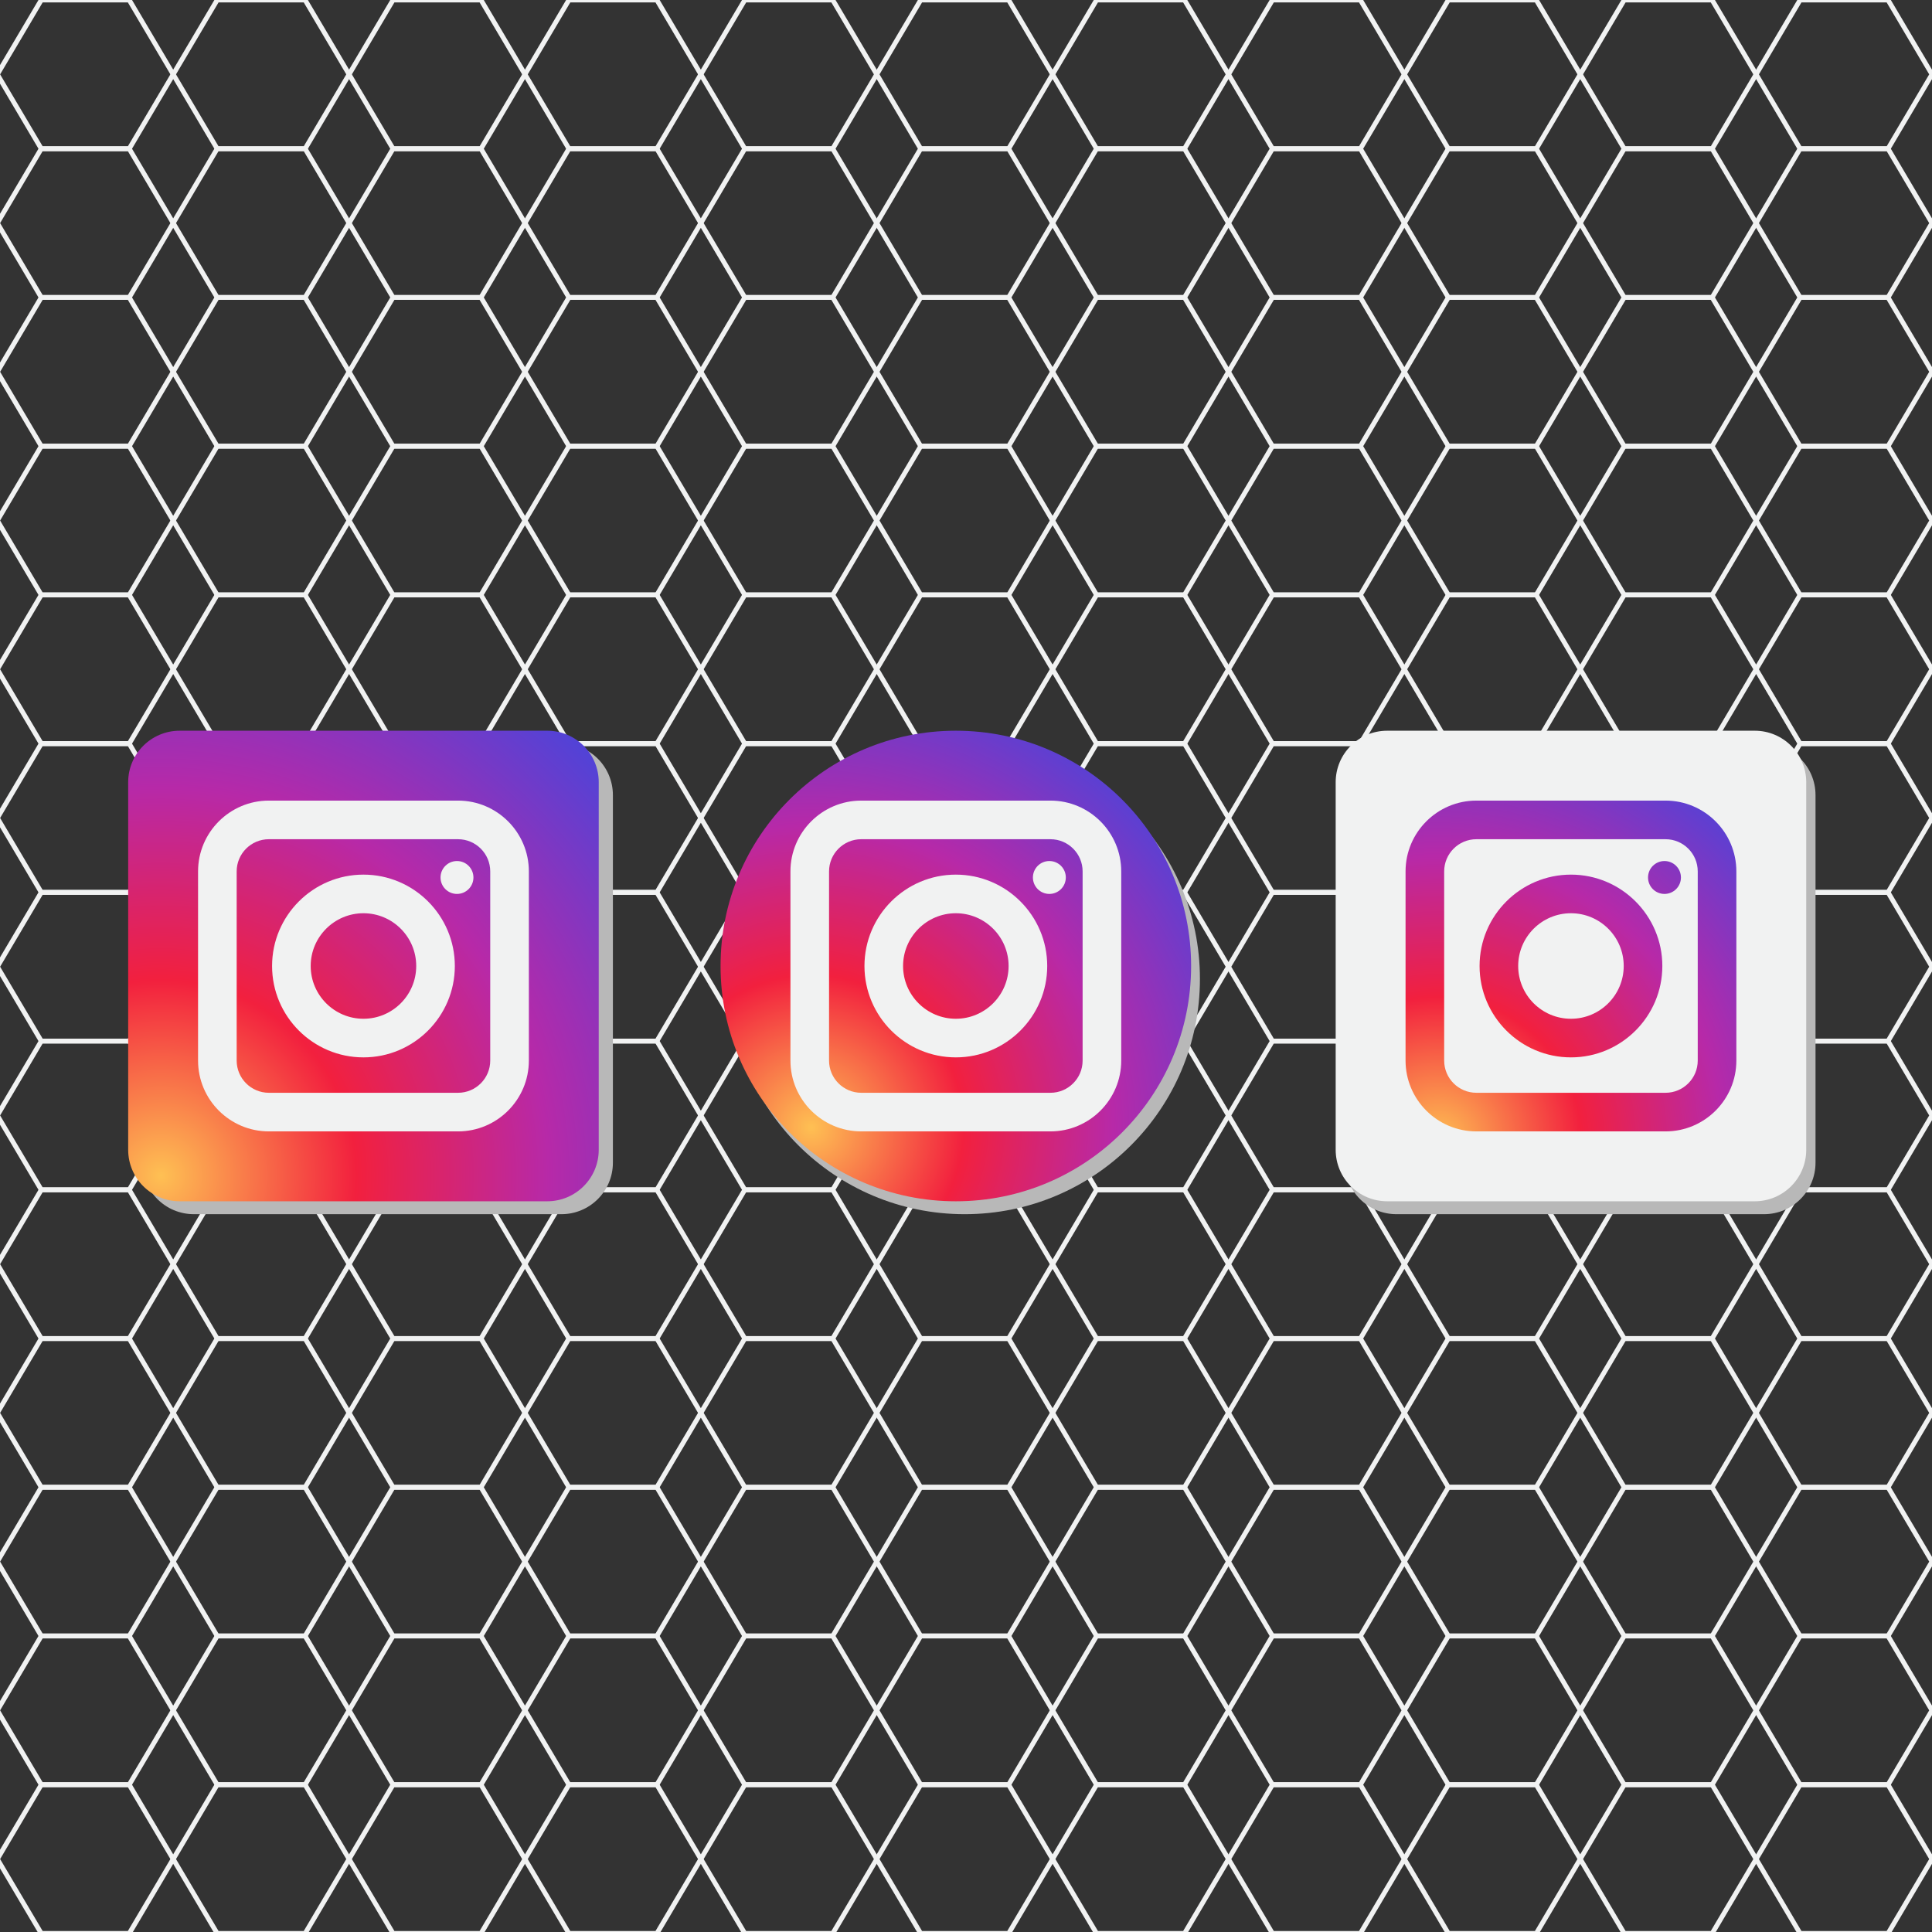 <?xml version="1.0" encoding="utf-8"?>
<!-- Generator: Adobe Illustrator 27.5.0, SVG Export Plug-In . SVG Version: 6.00 Build 0)  -->
<svg version="1.1" xmlns="http://www.w3.org/2000/svg" xmlns:xlink="http://www.w3.org/1999/xlink" x="0px" y="0px"
	 viewBox="0 0 800 800" style="enable-background:new 0 0 800 800;" xml:space="preserve">
<rect x="0" y="0" width="800" height="800" fill="#333333" stroke="none"/>
<g id="background">
</g>
<g id="objects">
	<g>
		<g>
			<polygon style="fill:none;stroke:#F1F2F2;stroke-width:2;stroke-miterlimit:10;" points="17.096,61.584 -1.111,30.792 17.096,0 
				53.51,0 71.717,30.792 53.51,61.584 			"/>
			<polygon style="fill:none;stroke:#F1F2F2;stroke-width:2;stroke-miterlimit:10;" points="17.096,123.169 -1.111,92.377 
				17.096,61.584 53.51,61.584 71.717,92.377 53.51,123.169 			"/>
			<polygon style="fill:none;stroke:#F1F2F2;stroke-width:2;stroke-miterlimit:10;" points="17.096,184.752 -1.111,153.96 
				17.096,123.169 53.51,123.169 71.717,153.96 53.51,184.752 			"/>
			<polygon style="fill:none;stroke:#F1F2F2;stroke-width:2;stroke-miterlimit:10;" points="17.096,246.337 -1.111,215.544 
				17.096,184.752 53.51,184.752 71.717,215.544 53.51,246.337 			"/>
			<polygon style="fill:none;stroke:#F1F2F2;stroke-width:2;stroke-miterlimit:10;" points="17.096,307.921 -1.111,277.129 
				17.096,246.337 53.51,246.337 71.717,277.129 53.51,307.921 			"/>
			<polygon style="fill:none;stroke:#F1F2F2;stroke-width:2;stroke-miterlimit:10;" points="17.096,369.505 -1.111,338.713 
				17.096,307.921 53.51,307.921 71.717,338.713 53.51,369.505 			"/>
			<polygon style="fill:none;stroke:#F1F2F2;stroke-width:2;stroke-miterlimit:10;" points="17.096,431.089 -1.111,400.297 
				17.096,369.505 53.51,369.505 71.717,400.297 53.51,431.089 			"/>
			<polygon style="fill:none;stroke:#F1F2F2;stroke-width:2;stroke-miterlimit:10;" points="17.096,492.674 -1.111,461.881 
				17.096,431.089 53.51,431.089 71.717,461.881 53.51,492.674 			"/>
			<polygon style="fill:none;stroke:#F1F2F2;stroke-width:2;stroke-miterlimit:10;" points="17.096,554.258 -1.111,523.465 
				17.096,492.674 53.51,492.674 71.717,523.465 53.51,554.258 			"/>
			<polygon style="fill:none;stroke:#F1F2F2;stroke-width:2;stroke-miterlimit:10;" points="17.096,615.842 -1.111,585.049 
				17.096,554.258 53.51,554.258 71.717,585.049 53.51,615.842 			"/>
			<polygon style="fill:none;stroke:#F1F2F2;stroke-width:2;stroke-miterlimit:10;" points="17.096,677.426 -1.111,646.633 
				17.096,615.842 53.51,615.842 71.717,646.633 53.51,677.426 			"/>
			<polygon style="fill:none;stroke:#F1F2F2;stroke-width:2;stroke-miterlimit:10;" points="17.096,739.01 -1.111,708.218 
				17.096,677.426 53.51,677.426 71.717,708.218 53.51,739.01 			"/>
			<polygon style="fill:none;stroke:#F1F2F2;stroke-width:2;stroke-miterlimit:10;" points="17.096,800.594 -1.111,769.802 
				17.096,739.01 53.51,739.01 71.717,769.802 53.51,800.594 			"/>
		</g>
		<g>
			<polygon style="fill:none;stroke:#F1F2F2;stroke-width:2;stroke-miterlimit:10;" points="89.924,61.584 71.717,30.792 89.924,0 
				126.338,0 144.545,30.792 126.338,61.584 			"/>
			<polygon style="fill:none;stroke:#F1F2F2;stroke-width:2;stroke-miterlimit:10;" points="89.924,123.169 71.717,92.377 
				89.924,61.584 126.338,61.584 144.545,92.377 126.338,123.169 			"/>
			<polygon style="fill:none;stroke:#F1F2F2;stroke-width:2;stroke-miterlimit:10;" points="89.924,184.752 71.717,153.96 
				89.924,123.169 126.338,123.169 144.545,153.96 126.338,184.752 			"/>
			<polygon style="fill:none;stroke:#F1F2F2;stroke-width:2;stroke-miterlimit:10;" points="89.924,246.337 71.717,215.544 
				89.924,184.752 126.338,184.752 144.545,215.544 126.338,246.337 			"/>
			<polygon style="fill:none;stroke:#F1F2F2;stroke-width:2;stroke-miterlimit:10;" points="89.924,307.921 71.717,277.129 
				89.924,246.337 126.338,246.337 144.545,277.129 126.338,307.921 			"/>
			<polygon style="fill:none;stroke:#F1F2F2;stroke-width:2;stroke-miterlimit:10;" points="89.924,369.505 71.717,338.713 
				89.924,307.921 126.338,307.921 144.545,338.713 126.338,369.505 			"/>
			<polygon style="fill:none;stroke:#F1F2F2;stroke-width:2;stroke-miterlimit:10;" points="89.924,431.089 71.717,400.297 
				89.924,369.505 126.338,369.505 144.545,400.297 126.338,431.089 			"/>
			<polygon style="fill:none;stroke:#F1F2F2;stroke-width:2;stroke-miterlimit:10;" points="89.924,492.674 71.717,461.881 
				89.924,431.089 126.338,431.089 144.545,461.881 126.338,492.674 			"/>
			<polygon style="fill:none;stroke:#F1F2F2;stroke-width:2;stroke-miterlimit:10;" points="89.924,554.258 71.717,523.465 
				89.924,492.674 126.338,492.674 144.545,523.465 126.338,554.258 			"/>
			<polygon style="fill:none;stroke:#F1F2F2;stroke-width:2;stroke-miterlimit:10;" points="89.924,615.842 71.717,585.049 
				89.924,554.258 126.338,554.258 144.545,585.049 126.338,615.842 			"/>
			<polygon style="fill:none;stroke:#F1F2F2;stroke-width:2;stroke-miterlimit:10;" points="89.924,677.426 71.717,646.633 
				89.924,615.842 126.338,615.842 144.545,646.633 126.338,677.426 			"/>
			<polygon style="fill:none;stroke:#F1F2F2;stroke-width:2;stroke-miterlimit:10;" points="89.924,739.01 71.717,708.218 
				89.924,677.426 126.338,677.426 144.545,708.218 126.338,739.01 			"/>
			<polygon style="fill:none;stroke:#F1F2F2;stroke-width:2;stroke-miterlimit:10;" points="89.924,800.594 71.717,769.802 
				89.924,739.01 126.338,739.01 144.545,769.802 126.338,800.594 			"/>
		</g>
		<g>
			<polygon style="fill:none;stroke:#F1F2F2;stroke-width:2;stroke-miterlimit:10;" points="162.752,61.584 144.545,30.792 
				162.752,0 199.166,0 217.373,30.792 199.166,61.584 			"/>
			<polygon style="fill:none;stroke:#F1F2F2;stroke-width:2;stroke-miterlimit:10;" points="162.752,123.169 144.545,92.377 
				162.752,61.584 199.166,61.584 217.373,92.377 199.166,123.169 			"/>
			<polygon style="fill:none;stroke:#F1F2F2;stroke-width:2;stroke-miterlimit:10;" points="162.752,184.752 144.545,153.96 
				162.752,123.169 199.166,123.169 217.373,153.96 199.166,184.752 			"/>
			<polygon style="fill:none;stroke:#F1F2F2;stroke-width:2;stroke-miterlimit:10;" points="162.752,246.337 144.545,215.544 
				162.752,184.752 199.166,184.752 217.373,215.544 199.166,246.337 			"/>
			<polygon style="fill:none;stroke:#F1F2F2;stroke-width:2;stroke-miterlimit:10;" points="162.752,307.921 144.545,277.129 
				162.752,246.337 199.166,246.337 217.373,277.129 199.166,307.921 			"/>
			<polygon style="fill:none;stroke:#F1F2F2;stroke-width:2;stroke-miterlimit:10;" points="162.752,369.505 144.545,338.713 
				162.752,307.921 199.166,307.921 217.373,338.713 199.166,369.505 			"/>
			<polygon style="fill:none;stroke:#F1F2F2;stroke-width:2;stroke-miterlimit:10;" points="162.752,431.089 144.545,400.297 
				162.752,369.505 199.166,369.505 217.373,400.297 199.166,431.089 			"/>
			<polygon style="fill:none;stroke:#F1F2F2;stroke-width:2;stroke-miterlimit:10;" points="162.752,492.674 144.545,461.881 
				162.752,431.089 199.166,431.089 217.373,461.881 199.166,492.674 			"/>
			<polygon style="fill:none;stroke:#F1F2F2;stroke-width:2;stroke-miterlimit:10;" points="162.752,554.258 144.545,523.465 
				162.752,492.674 199.166,492.674 217.373,523.465 199.166,554.258 			"/>
			<polygon style="fill:none;stroke:#F1F2F2;stroke-width:2;stroke-miterlimit:10;" points="162.752,615.842 144.545,585.049 
				162.752,554.258 199.166,554.258 217.373,585.049 199.166,615.842 			"/>
			<polygon style="fill:none;stroke:#F1F2F2;stroke-width:2;stroke-miterlimit:10;" points="162.752,677.426 144.545,646.633 
				162.752,615.842 199.166,615.842 217.373,646.633 199.166,677.426 			"/>
			<polygon style="fill:none;stroke:#F1F2F2;stroke-width:2;stroke-miterlimit:10;" points="162.752,739.01 144.545,708.218 
				162.752,677.426 199.166,677.426 217.373,708.218 199.166,739.01 			"/>
			<polygon style="fill:none;stroke:#F1F2F2;stroke-width:2;stroke-miterlimit:10;" points="162.752,800.594 144.545,769.802 
				162.752,739.01 199.166,739.01 217.373,769.802 199.166,800.594 			"/>
		</g>
		<g>
			<polygon style="fill:none;stroke:#F1F2F2;stroke-width:2;stroke-miterlimit:10;" points="235.581,61.584 217.373,30.792 
				235.581,0 271.995,0 290.202,30.792 271.995,61.584 			"/>
			<polygon style="fill:none;stroke:#F1F2F2;stroke-width:2;stroke-miterlimit:10;" points="235.581,123.169 217.373,92.377 
				235.581,61.584 271.995,61.584 290.202,92.377 271.995,123.169 			"/>
			<polygon style="fill:none;stroke:#F1F2F2;stroke-width:2;stroke-miterlimit:10;" points="235.581,184.752 217.373,153.96 
				235.581,123.169 271.995,123.169 290.202,153.96 271.995,184.752 			"/>
			<polygon style="fill:none;stroke:#F1F2F2;stroke-width:2;stroke-miterlimit:10;" points="235.581,246.337 217.373,215.544 
				235.581,184.752 271.995,184.752 290.202,215.544 271.995,246.337 			"/>
			<polygon style="fill:none;stroke:#F1F2F2;stroke-width:2;stroke-miterlimit:10;" points="235.581,307.921 217.373,277.129 
				235.581,246.337 271.995,246.337 290.202,277.129 271.995,307.921 			"/>
			<polygon style="fill:none;stroke:#F1F2F2;stroke-width:2;stroke-miterlimit:10;" points="235.581,369.505 217.373,338.713 
				235.581,307.921 271.995,307.921 290.202,338.713 271.995,369.505 			"/>
			<polygon style="fill:none;stroke:#F1F2F2;stroke-width:2;stroke-miterlimit:10;" points="235.581,431.089 217.373,400.297 
				235.581,369.505 271.995,369.505 290.202,400.297 271.995,431.089 			"/>
			<polygon style="fill:none;stroke:#F1F2F2;stroke-width:2;stroke-miterlimit:10;" points="235.581,492.674 217.373,461.881 
				235.581,431.089 271.995,431.089 290.202,461.881 271.995,492.674 			"/>
			<polygon style="fill:none;stroke:#F1F2F2;stroke-width:2;stroke-miterlimit:10;" points="235.581,554.258 217.373,523.465 
				235.581,492.674 271.995,492.674 290.202,523.465 271.995,554.258 			"/>
			<polygon style="fill:none;stroke:#F1F2F2;stroke-width:2;stroke-miterlimit:10;" points="235.581,615.842 217.373,585.049 
				235.581,554.258 271.995,554.258 290.202,585.049 271.995,615.842 			"/>
			<polygon style="fill:none;stroke:#F1F2F2;stroke-width:2;stroke-miterlimit:10;" points="235.581,677.426 217.373,646.633 
				235.581,615.842 271.995,615.842 290.202,646.633 271.995,677.426 			"/>
			<polygon style="fill:none;stroke:#F1F2F2;stroke-width:2;stroke-miterlimit:10;" points="235.581,739.01 217.373,708.218 
				235.581,677.426 271.995,677.426 290.202,708.218 271.995,739.01 			"/>
			<polygon style="fill:none;stroke:#F1F2F2;stroke-width:2;stroke-miterlimit:10;" points="235.581,800.594 217.373,769.802 
				235.581,739.01 271.995,739.01 290.202,769.802 271.995,800.594 			"/>
		</g>
		<g>
			<polygon style="fill:none;stroke:#F1F2F2;stroke-width:2;stroke-miterlimit:10;" points="308.409,61.584 290.202,30.792 
				308.409,0 344.823,0 363.03,30.792 344.823,61.584 			"/>
			<polygon style="fill:none;stroke:#F1F2F2;stroke-width:2;stroke-miterlimit:10;" points="308.409,123.169 290.202,92.377 
				308.409,61.584 344.823,61.584 363.03,92.377 344.823,123.169 			"/>
			<polygon style="fill:none;stroke:#F1F2F2;stroke-width:2;stroke-miterlimit:10;" points="308.409,184.752 290.202,153.96 
				308.409,123.169 344.823,123.169 363.03,153.96 344.823,184.752 			"/>
			<polygon style="fill:none;stroke:#F1F2F2;stroke-width:2;stroke-miterlimit:10;" points="308.409,246.337 290.202,215.544 
				308.409,184.752 344.823,184.752 363.03,215.544 344.823,246.337 			"/>
			<polygon style="fill:none;stroke:#F1F2F2;stroke-width:2;stroke-miterlimit:10;" points="308.409,307.921 290.202,277.129 
				308.409,246.337 344.823,246.337 363.03,277.129 344.823,307.921 			"/>
			<polygon style="fill:none;stroke:#F1F2F2;stroke-width:2;stroke-miterlimit:10;" points="308.409,369.505 290.202,338.713 
				308.409,307.921 344.823,307.921 363.03,338.713 344.823,369.505 			"/>
			<polygon style="fill:none;stroke:#F1F2F2;stroke-width:2;stroke-miterlimit:10;" points="308.409,431.089 290.202,400.297 
				308.409,369.505 344.823,369.505 363.03,400.297 344.823,431.089 			"/>
			<polygon style="fill:none;stroke:#F1F2F2;stroke-width:2;stroke-miterlimit:10;" points="308.409,492.674 290.202,461.881 
				308.409,431.089 344.823,431.089 363.03,461.881 344.823,492.674 			"/>
			<polygon style="fill:none;stroke:#F1F2F2;stroke-width:2;stroke-miterlimit:10;" points="308.409,554.258 290.202,523.465 
				308.409,492.674 344.823,492.674 363.03,523.465 344.823,554.258 			"/>
			<polygon style="fill:none;stroke:#F1F2F2;stroke-width:2;stroke-miterlimit:10;" points="308.409,615.842 290.202,585.049 
				308.409,554.258 344.823,554.258 363.03,585.049 344.823,615.842 			"/>
			<polygon style="fill:none;stroke:#F1F2F2;stroke-width:2;stroke-miterlimit:10;" points="308.409,677.426 290.202,646.633 
				308.409,615.842 344.823,615.842 363.03,646.633 344.823,677.426 			"/>
			<polygon style="fill:none;stroke:#F1F2F2;stroke-width:2;stroke-miterlimit:10;" points="308.409,739.01 290.202,708.218 
				308.409,677.426 344.823,677.426 363.03,708.218 344.823,739.01 			"/>
			<polygon style="fill:none;stroke:#F1F2F2;stroke-width:2;stroke-miterlimit:10;" points="308.409,800.594 290.202,769.802 
				308.409,739.01 344.823,739.01 363.03,769.802 344.823,800.594 			"/>
		</g>
		<g>
			<polygon style="fill:none;stroke:#F1F2F2;stroke-width:2;stroke-miterlimit:10;" points="381.237,61.584 363.03,30.792 
				381.237,0 417.652,0 435.858,30.792 417.652,61.584 			"/>
			<polygon style="fill:none;stroke:#F1F2F2;stroke-width:2;stroke-miterlimit:10;" points="381.237,123.169 363.03,92.377 
				381.237,61.584 417.652,61.584 435.858,92.377 417.652,123.169 			"/>
			<polygon style="fill:none;stroke:#F1F2F2;stroke-width:2;stroke-miterlimit:10;" points="381.237,184.752 363.03,153.96 
				381.237,123.169 417.652,123.169 435.858,153.96 417.652,184.752 			"/>
			<polygon style="fill:none;stroke:#F1F2F2;stroke-width:2;stroke-miterlimit:10;" points="381.237,246.337 363.03,215.544 
				381.237,184.752 417.652,184.752 435.858,215.544 417.652,246.337 			"/>
			<polygon style="fill:none;stroke:#F1F2F2;stroke-width:2;stroke-miterlimit:10;" points="381.237,307.921 363.03,277.129 
				381.237,246.337 417.652,246.337 435.858,277.129 417.652,307.921 			"/>
			<polygon style="fill:none;stroke:#F1F2F2;stroke-width:2;stroke-miterlimit:10;" points="381.237,369.505 363.03,338.713 
				381.237,307.921 417.652,307.921 435.858,338.713 417.652,369.505 			"/>
			<polygon style="fill:none;stroke:#F1F2F2;stroke-width:2;stroke-miterlimit:10;" points="381.237,431.089 363.03,400.297 
				381.237,369.505 417.652,369.505 435.858,400.297 417.652,431.089 			"/>
			<polygon style="fill:none;stroke:#F1F2F2;stroke-width:2;stroke-miterlimit:10;" points="381.237,492.674 363.03,461.881 
				381.237,431.089 417.652,431.089 435.858,461.881 417.652,492.674 			"/>
			<polygon style="fill:none;stroke:#F1F2F2;stroke-width:2;stroke-miterlimit:10;" points="381.237,554.258 363.03,523.465 
				381.237,492.674 417.652,492.674 435.858,523.465 417.652,554.258 			"/>
			<polygon style="fill:none;stroke:#F1F2F2;stroke-width:2;stroke-miterlimit:10;" points="381.237,615.842 363.03,585.049 
				381.237,554.258 417.652,554.258 435.858,585.049 417.652,615.842 			"/>
			<polygon style="fill:none;stroke:#F1F2F2;stroke-width:2;stroke-miterlimit:10;" points="381.237,677.426 363.03,646.633 
				381.237,615.842 417.652,615.842 435.858,646.633 417.652,677.426 			"/>
			<polygon style="fill:none;stroke:#F1F2F2;stroke-width:2;stroke-miterlimit:10;" points="381.237,739.01 363.03,708.218 
				381.237,677.426 417.652,677.426 435.858,708.218 417.652,739.01 			"/>
			<polygon style="fill:none;stroke:#F1F2F2;stroke-width:2;stroke-miterlimit:10;" points="381.237,800.594 363.03,769.802 
				381.237,739.01 417.652,739.01 435.858,769.802 417.652,800.594 			"/>
		</g>
		<g>
			<polygon style="fill:none;stroke:#F1F2F2;stroke-width:2;stroke-miterlimit:10;" points="454.065,61.584 435.858,30.792 
				454.065,0 490.48,0 508.686,30.792 490.48,61.584 			"/>
			<polygon style="fill:none;stroke:#F1F2F2;stroke-width:2;stroke-miterlimit:10;" points="454.065,123.169 435.858,92.377 
				454.065,61.584 490.48,61.584 508.686,92.377 490.48,123.169 			"/>
			<polygon style="fill:none;stroke:#F1F2F2;stroke-width:2;stroke-miterlimit:10;" points="454.065,184.752 435.858,153.96 
				454.065,123.169 490.48,123.169 508.686,153.96 490.48,184.752 			"/>
			<polygon style="fill:none;stroke:#F1F2F2;stroke-width:2;stroke-miterlimit:10;" points="454.065,246.337 435.858,215.544 
				454.065,184.752 490.48,184.752 508.686,215.544 490.48,246.337 			"/>
			<polygon style="fill:none;stroke:#F1F2F2;stroke-width:2;stroke-miterlimit:10;" points="454.065,307.921 435.858,277.129 
				454.065,246.337 490.48,246.337 508.686,277.129 490.48,307.921 			"/>
			<polygon style="fill:none;stroke:#F1F2F2;stroke-width:2;stroke-miterlimit:10;" points="454.065,369.505 435.858,338.713 
				454.065,307.921 490.48,307.921 508.686,338.713 490.48,369.505 			"/>
			<polygon style="fill:none;stroke:#F1F2F2;stroke-width:2;stroke-miterlimit:10;" points="454.065,431.089 435.858,400.297 
				454.065,369.505 490.48,369.505 508.686,400.297 490.48,431.089 			"/>
			<polygon style="fill:none;stroke:#F1F2F2;stroke-width:2;stroke-miterlimit:10;" points="454.065,492.674 435.858,461.881 
				454.065,431.089 490.48,431.089 508.686,461.881 490.48,492.674 			"/>
			<polygon style="fill:none;stroke:#F1F2F2;stroke-width:2;stroke-miterlimit:10;" points="454.065,554.258 435.858,523.465 
				454.065,492.674 490.48,492.674 508.686,523.465 490.48,554.258 			"/>
			<polygon style="fill:none;stroke:#F1F2F2;stroke-width:2;stroke-miterlimit:10;" points="454.065,615.842 435.858,585.049 
				454.065,554.258 490.48,554.258 508.686,585.049 490.48,615.842 			"/>
			<polygon style="fill:none;stroke:#F1F2F2;stroke-width:2;stroke-miterlimit:10;" points="454.065,677.426 435.858,646.633 
				454.065,615.842 490.48,615.842 508.686,646.633 490.48,677.426 			"/>
			<polygon style="fill:none;stroke:#F1F2F2;stroke-width:2;stroke-miterlimit:10;" points="454.065,739.01 435.858,708.218 
				454.065,677.426 490.48,677.426 508.686,708.218 490.48,739.01 			"/>
			<polygon style="fill:none;stroke:#F1F2F2;stroke-width:2;stroke-miterlimit:10;" points="454.065,800.594 435.858,769.802 
				454.065,739.01 490.48,739.01 508.686,769.802 490.48,800.594 			"/>
		</g>
		<g>
			<polygon style="fill:none;stroke:#F1F2F2;stroke-width:2;stroke-miterlimit:10;" points="526.894,61.584 508.686,30.792 
				526.894,0 563.309,0 581.515,30.792 563.309,61.584 			"/>
			<polygon style="fill:none;stroke:#F1F2F2;stroke-width:2;stroke-miterlimit:10;" points="526.894,123.169 508.686,92.377 
				526.894,61.584 563.309,61.584 581.515,92.377 563.309,123.169 			"/>
			<polygon style="fill:none;stroke:#F1F2F2;stroke-width:2;stroke-miterlimit:10;" points="526.894,184.752 508.686,153.96 
				526.894,123.169 563.309,123.169 581.515,153.96 563.309,184.752 			"/>
			<polygon style="fill:none;stroke:#F1F2F2;stroke-width:2;stroke-miterlimit:10;" points="526.894,246.337 508.686,215.544 
				526.894,184.752 563.309,184.752 581.515,215.544 563.309,246.337 			"/>
			<polygon style="fill:none;stroke:#F1F2F2;stroke-width:2;stroke-miterlimit:10;" points="526.894,307.921 508.686,277.129 
				526.894,246.337 563.309,246.337 581.515,277.129 563.309,307.921 			"/>
			<polygon style="fill:none;stroke:#F1F2F2;stroke-width:2;stroke-miterlimit:10;" points="526.894,369.505 508.686,338.713 
				526.894,307.921 563.309,307.921 581.515,338.713 563.309,369.505 			"/>
			<polygon style="fill:none;stroke:#F1F2F2;stroke-width:2;stroke-miterlimit:10;" points="526.894,431.089 508.686,400.297 
				526.894,369.505 563.309,369.505 581.515,400.297 563.309,431.089 			"/>
			<polygon style="fill:none;stroke:#F1F2F2;stroke-width:2;stroke-miterlimit:10;" points="526.894,492.674 508.686,461.881 
				526.894,431.089 563.309,431.089 581.515,461.881 563.309,492.674 			"/>
			<polygon style="fill:none;stroke:#F1F2F2;stroke-width:2;stroke-miterlimit:10;" points="526.894,554.258 508.686,523.465 
				526.894,492.674 563.309,492.674 581.515,523.465 563.309,554.258 			"/>
			<polygon style="fill:none;stroke:#F1F2F2;stroke-width:2;stroke-miterlimit:10;" points="526.894,615.842 508.686,585.049 
				526.894,554.258 563.309,554.258 581.515,585.049 563.309,615.842 			"/>
			<polygon style="fill:none;stroke:#F1F2F2;stroke-width:2;stroke-miterlimit:10;" points="526.894,677.426 508.686,646.633 
				526.894,615.842 563.309,615.842 581.515,646.633 563.309,677.426 			"/>
			<polygon style="fill:none;stroke:#F1F2F2;stroke-width:2;stroke-miterlimit:10;" points="526.894,739.01 508.686,708.218 
				526.894,677.426 563.309,677.426 581.515,708.218 563.309,739.01 			"/>
			<polygon style="fill:none;stroke:#F1F2F2;stroke-width:2;stroke-miterlimit:10;" points="526.894,800.594 508.686,769.802 
				526.894,739.01 563.309,739.01 581.515,769.802 563.309,800.594 			"/>
		</g>
		<g>
			<polygon style="fill:none;stroke:#F1F2F2;stroke-width:2;stroke-miterlimit:10;" points="599.722,61.584 581.515,30.792 
				599.722,0 636.137,0 654.344,30.792 636.137,61.584 			"/>
			<polygon style="fill:none;stroke:#F1F2F2;stroke-width:2;stroke-miterlimit:10;" points="599.722,123.169 581.515,92.377 
				599.722,61.584 636.137,61.584 654.344,92.377 636.137,123.169 			"/>
			<polygon style="fill:none;stroke:#F1F2F2;stroke-width:2;stroke-miterlimit:10;" points="599.722,184.752 581.515,153.96 
				599.722,123.169 636.137,123.169 654.344,153.96 636.137,184.752 			"/>
			<polygon style="fill:none;stroke:#F1F2F2;stroke-width:2;stroke-miterlimit:10;" points="599.722,246.337 581.515,215.544 
				599.722,184.752 636.137,184.752 654.344,215.544 636.137,246.337 			"/>
			<polygon style="fill:none;stroke:#F1F2F2;stroke-width:2;stroke-miterlimit:10;" points="599.722,307.921 581.515,277.129 
				599.722,246.337 636.137,246.337 654.344,277.129 636.137,307.921 			"/>
			<polygon style="fill:none;stroke:#F1F2F2;stroke-width:2;stroke-miterlimit:10;" points="599.722,369.505 581.515,338.713 
				599.722,307.921 636.137,307.921 654.344,338.713 636.137,369.505 			"/>
			<polygon style="fill:none;stroke:#F1F2F2;stroke-width:2;stroke-miterlimit:10;" points="599.722,431.089 581.515,400.297 
				599.722,369.505 636.137,369.505 654.344,400.297 636.137,431.089 			"/>
			<polygon style="fill:none;stroke:#F1F2F2;stroke-width:2;stroke-miterlimit:10;" points="599.722,492.674 581.515,461.881 
				599.722,431.089 636.137,431.089 654.344,461.881 636.137,492.674 			"/>
			<polygon style="fill:none;stroke:#F1F2F2;stroke-width:2;stroke-miterlimit:10;" points="599.722,554.258 581.515,523.465 
				599.722,492.674 636.137,492.674 654.344,523.465 636.137,554.258 			"/>
			<polygon style="fill:none;stroke:#F1F2F2;stroke-width:2;stroke-miterlimit:10;" points="599.722,615.842 581.515,585.049 
				599.722,554.258 636.137,554.258 654.344,585.049 636.137,615.842 			"/>
			<polygon style="fill:none;stroke:#F1F2F2;stroke-width:2;stroke-miterlimit:10;" points="599.722,677.426 581.515,646.633 
				599.722,615.842 636.137,615.842 654.344,646.633 636.137,677.426 			"/>
			<polygon style="fill:none;stroke:#F1F2F2;stroke-width:2;stroke-miterlimit:10;" points="599.722,739.01 581.515,708.218 
				599.722,677.426 636.137,677.426 654.344,708.218 636.137,739.01 			"/>
			<polygon style="fill:none;stroke:#F1F2F2;stroke-width:2;stroke-miterlimit:10;" points="599.722,800.594 581.515,769.802 
				599.722,739.01 636.137,739.01 654.344,769.802 636.137,800.594 			"/>
		</g>
		<g>
			<polygon style="fill:none;stroke:#F1F2F2;stroke-width:2;stroke-miterlimit:10;" points="672.55,61.584 654.344,30.792 672.55,0 
				708.965,0 727.172,30.792 708.965,61.584 			"/>
			<polygon style="fill:none;stroke:#F1F2F2;stroke-width:2;stroke-miterlimit:10;" points="672.55,123.169 654.344,92.377 
				672.55,61.584 708.965,61.584 727.172,92.377 708.965,123.169 			"/>
			<polygon style="fill:none;stroke:#F1F2F2;stroke-width:2;stroke-miterlimit:10;" points="672.55,184.752 654.344,153.96 
				672.55,123.169 708.965,123.169 727.172,153.96 708.965,184.752 			"/>
			<polygon style="fill:none;stroke:#F1F2F2;stroke-width:2;stroke-miterlimit:10;" points="672.55,246.337 654.344,215.544 
				672.55,184.752 708.965,184.752 727.172,215.544 708.965,246.337 			"/>
			<polygon style="fill:none;stroke:#F1F2F2;stroke-width:2;stroke-miterlimit:10;" points="672.55,307.921 654.344,277.129 
				672.55,246.337 708.965,246.337 727.172,277.129 708.965,307.921 			"/>
			<polygon style="fill:none;stroke:#F1F2F2;stroke-width:2;stroke-miterlimit:10;" points="672.55,369.505 654.344,338.713 
				672.55,307.921 708.965,307.921 727.172,338.713 708.965,369.505 			"/>
			<polygon style="fill:none;stroke:#F1F2F2;stroke-width:2;stroke-miterlimit:10;" points="672.55,431.089 654.344,400.297 
				672.55,369.505 708.965,369.505 727.172,400.297 708.965,431.089 			"/>
			<polygon style="fill:none;stroke:#F1F2F2;stroke-width:2;stroke-miterlimit:10;" points="672.55,492.674 654.344,461.881 
				672.55,431.089 708.965,431.089 727.172,461.881 708.965,492.674 			"/>
			<polygon style="fill:none;stroke:#F1F2F2;stroke-width:2;stroke-miterlimit:10;" points="672.55,554.258 654.344,523.465 
				672.55,492.674 708.965,492.674 727.172,523.465 708.965,554.258 			"/>
			<polygon style="fill:none;stroke:#F1F2F2;stroke-width:2;stroke-miterlimit:10;" points="672.55,615.842 654.344,585.049 
				672.55,554.258 708.965,554.258 727.172,585.049 708.965,615.842 			"/>
			<polygon style="fill:none;stroke:#F1F2F2;stroke-width:2;stroke-miterlimit:10;" points="672.55,677.426 654.344,646.633 
				672.55,615.842 708.965,615.842 727.172,646.633 708.965,677.426 			"/>
			<polygon style="fill:none;stroke:#F1F2F2;stroke-width:2;stroke-miterlimit:10;" points="672.55,739.01 654.344,708.218 
				672.55,677.426 708.965,677.426 727.172,708.218 708.965,739.01 			"/>
			<polygon style="fill:none;stroke:#F1F2F2;stroke-width:2;stroke-miterlimit:10;" points="672.55,800.594 654.344,769.802 
				672.55,739.01 708.965,739.01 727.172,769.802 708.965,800.594 			"/>
		</g>
		<g>
			<polygon style="fill:none;stroke:#F1F2F2;stroke-width:2;stroke-miterlimit:10;" points="745.378,61.584 727.172,30.792 
				745.378,0 781.793,0 800,30.792 781.793,61.584 			"/>
			<polygon style="fill:none;stroke:#F1F2F2;stroke-width:2;stroke-miterlimit:10;" points="745.378,123.169 727.172,92.377 
				745.378,61.584 781.793,61.584 800,92.377 781.793,123.169 			"/>
			<polygon style="fill:none;stroke:#F1F2F2;stroke-width:2;stroke-miterlimit:10;" points="745.378,184.752 727.172,153.96 
				745.378,123.169 781.793,123.169 800,153.96 781.793,184.752 			"/>
			<polygon style="fill:none;stroke:#F1F2F2;stroke-width:2;stroke-miterlimit:10;" points="745.378,246.337 727.172,215.544 
				745.378,184.752 781.793,184.752 800,215.544 781.793,246.337 			"/>
			<polygon style="fill:none;stroke:#F1F2F2;stroke-width:2;stroke-miterlimit:10;" points="745.378,307.921 727.172,277.129 
				745.378,246.337 781.793,246.337 800,277.129 781.793,307.921 			"/>
			<polygon style="fill:none;stroke:#F1F2F2;stroke-width:2;stroke-miterlimit:10;" points="745.378,369.505 727.172,338.713 
				745.378,307.921 781.793,307.921 800,338.713 781.793,369.505 			"/>
			<polygon style="fill:none;stroke:#F1F2F2;stroke-width:2;stroke-miterlimit:10;" points="745.378,431.089 727.172,400.297 
				745.378,369.505 781.793,369.505 800,400.297 781.793,431.089 			"/>
			<polygon style="fill:none;stroke:#F1F2F2;stroke-width:2;stroke-miterlimit:10;" points="745.378,492.674 727.172,461.881 
				745.378,431.089 781.793,431.089 800,461.881 781.793,492.674 			"/>
			<polygon style="fill:none;stroke:#F1F2F2;stroke-width:2;stroke-miterlimit:10;" points="745.378,554.258 727.172,523.465 
				745.378,492.674 781.793,492.674 800,523.465 781.793,554.258 			"/>
			<polygon style="fill:none;stroke:#F1F2F2;stroke-width:2;stroke-miterlimit:10;" points="745.378,615.842 727.172,585.049 
				745.378,554.258 781.793,554.258 800,585.049 781.793,615.842 			"/>
			<polygon style="fill:none;stroke:#F1F2F2;stroke-width:2;stroke-miterlimit:10;" points="745.378,677.426 727.172,646.633 
				745.378,615.842 781.793,615.842 800,646.633 781.793,677.426 			"/>
			<polygon style="fill:none;stroke:#F1F2F2;stroke-width:2;stroke-miterlimit:10;" points="745.378,739.01 727.172,708.218 
				745.378,677.426 781.793,677.426 800,708.218 781.793,739.01 			"/>
			<polygon style="fill:none;stroke:#F1F2F2;stroke-width:2;stroke-miterlimit:10;" points="745.378,800.594 727.172,769.802 
				745.378,739.01 781.793,739.01 800,769.802 781.793,800.594 			"/>
		</g>
	</g>
	<path style="fill:#B8B8B8;" d="M253.788,481.448c0,11.776-9.545,21.321-21.321,21.321H80.262c-11.775,0-21.321-9.545-21.321-21.321
		V329.243c0-11.775,9.546-21.321,21.321-21.321h152.205c11.776,0,21.321,9.546,21.321,21.321V481.448z"/>
	<path style="fill:#B8B8B8;" d="M751.768,481.448c0,11.776-9.545,21.321-21.322,21.321H578.241
		c-11.775,0-21.321-9.545-21.321-21.321V329.243c0-11.775,9.546-21.321,21.321-21.321h152.204c11.777,0,21.322,9.546,21.322,21.321
		V481.448z"/>
	<path style="fill:#F1F2F2;" d="M747.924,476.103c0,11.776-9.547,21.321-21.322,21.321H574.396
		c-11.774,0-21.321-9.545-21.321-21.321V323.897c0-11.776,9.547-21.321,21.321-21.321h152.205c11.775,0,21.322,9.545,21.322,21.321
		V476.103z"/>
	<circle style="fill:#B8B8B8;" cx="399.444" cy="405.346" r="97.425"/>
	<radialGradient id="SVGID_1_" cx="335.908" cy="466.842" r="192.918" gradientUnits="userSpaceOnUse">
		<stop  offset="0" style="stop-color:#FEC053"/>
		<stop  offset="0.327" style="stop-color:#F2203E"/>
		<stop  offset="0.648" style="stop-color:#B729A8"/>
		<stop  offset="1" style="stop-color:#5342D6"/>
	</radialGradient>
	<circle style="fill:url(#SVGID_1_);" cx="395.791" cy="400" r="97.425"/>
	
		<radialGradient id="SVGID_00000047762602819575047450000005937229360662191535_" cx="66.616" cy="486.841" r="247.758" gradientUnits="userSpaceOnUse">
		<stop  offset="0" style="stop-color:#FEC053"/>
		<stop  offset="0.327" style="stop-color:#F2203E"/>
		<stop  offset="0.648" style="stop-color:#B729A8"/>
		<stop  offset="1" style="stop-color:#5342D6"/>
	</radialGradient>
	<path style="fill:url(#SVGID_00000047762602819575047450000005937229360662191535_);" d="M247.923,476.103
		c0,11.776-9.545,21.321-21.321,21.321H74.397c-11.775,0-21.321-9.545-21.321-21.321V323.897c0-11.775,9.546-21.321,21.321-21.321
		h152.205c11.776,0,21.321,9.546,21.321,21.321V476.103z"/>
	<g>
		<path style="fill:#F1F2F2;" d="M189.671,468.487h-78.343c-16.165,0-29.316-13.152-29.316-29.317v-78.341
			c0-16.166,13.151-29.317,29.316-29.317h78.343c16.164,0,29.317,13.151,29.317,29.317v78.341
			C218.988,455.335,205.836,468.487,189.671,468.487z M111.328,347.502c-7.348,0-13.326,5.979-13.326,13.327v78.341
			c0,7.349,5.978,13.326,13.326,13.326h78.343c7.348,0,13.326-5.978,13.326-13.326v-78.341c0-7.348-5.978-13.327-13.326-13.327
			H111.328z"/>
	</g>
	<g>
		<path style="fill:#F1F2F2;" d="M150.499,437.838c-20.864,0-37.838-16.975-37.838-37.838s16.974-37.838,37.838-37.838
			c20.865,0,37.839,16.975,37.839,37.838S171.364,437.838,150.499,437.838z M150.499,378.153c-12.046,0-21.847,9.8-21.847,21.847
			c0,12.047,9.801,21.847,21.847,21.847c12.048,0,21.849-9.8,21.849-21.847C172.348,387.953,162.547,378.153,150.499,378.153z"/>
	</g>
	<path style="fill:#F1F2F2;" d="M196.039,363.345c0,3.762-3.05,6.812-6.812,6.812c-3.762,0-6.812-3.05-6.812-6.812
		c0-3.762,3.05-6.811,6.812-6.811C192.989,356.534,196.039,359.583,196.039,363.345z"/>
	<g>
		<path style="fill:#F1F2F2;" d="M434.963,468.487H356.62c-16.165,0-29.316-13.152-29.316-29.317v-78.341
			c0-16.166,13.151-29.317,29.316-29.317h78.343c16.165,0,29.316,13.151,29.316,29.317v78.341
			C464.279,455.335,451.128,468.487,434.963,468.487z M356.62,347.502c-7.349,0-13.326,5.979-13.326,13.327v78.341
			c0,7.349,5.978,13.326,13.326,13.326h78.343c7.349,0,13.326-5.978,13.326-13.326v-78.341c0-7.348-5.978-13.327-13.326-13.327
			H356.62z"/>
	</g>
	<g>
		<path style="fill:#F1F2F2;" d="M395.791,437.838c-20.864,0-37.838-16.975-37.838-37.838s16.974-37.838,37.838-37.838
			c20.864,0,37.84,16.975,37.84,37.838S416.655,437.838,395.791,437.838z M395.791,378.153c-12.047,0-21.848,9.8-21.848,21.847
			c0,12.047,9.801,21.847,21.848,21.847c12.048,0,21.849-9.8,21.849-21.847C417.64,387.953,407.839,378.153,395.791,378.153z"/>
	</g>
	<path style="fill:#F1F2F2;" d="M441.331,363.345c0,3.762-3.051,6.812-6.813,6.812c-3.762,0-6.812-3.05-6.812-6.812
		c0-3.762,3.05-6.811,6.812-6.811C438.28,356.534,441.331,359.583,441.331,363.345z"/>
	<g>
		
			<radialGradient id="SVGID_00000041974310051065122910000003845464998418392476_" cx="595.332" cy="472.259" r="181.599" gradientUnits="userSpaceOnUse">
			<stop  offset="0" style="stop-color:#FEC053"/>
			<stop  offset="0.327" style="stop-color:#F2203E"/>
			<stop  offset="0.648" style="stop-color:#B729A8"/>
			<stop  offset="1" style="stop-color:#5342D6"/>
		</radialGradient>
		<path style="fill:url(#SVGID_00000041974310051065122910000003845464998418392476_);" d="M689.672,468.487h-78.345
			c-16.167,0-29.317-13.152-29.317-29.316v-78.342c0-16.166,13.15-29.316,29.317-29.316h78.345c16.166,0,29.316,13.15,29.316,29.316
			v78.342C718.988,455.335,705.838,468.487,689.672,468.487z M611.327,347.504c-7.349,0-13.326,5.978-13.326,13.325v78.342
			c0,7.348,5.977,13.325,13.326,13.325h78.345c7.348,0,13.325-5.978,13.325-13.325v-78.342c0-7.348-5.978-13.325-13.325-13.325
			H611.327z"/>
	</g>
	<g>
		
			<radialGradient id="SVGID_00000019672355996262308640000007128019443578783637_" cx="595.333" cy="472.259" r="181.597" gradientUnits="userSpaceOnUse">
			<stop  offset="0" style="stop-color:#FEC053"/>
			<stop  offset="0.327" style="stop-color:#F2203E"/>
			<stop  offset="0.648" style="stop-color:#B729A8"/>
			<stop  offset="1" style="stop-color:#5342D6"/>
		</radialGradient>
		<path style="fill:url(#SVGID_00000019672355996262308640000007128019443578783637_);" d="M650.499,437.838
			c-20.864,0-37.839-16.975-37.839-37.838s16.975-37.838,37.839-37.838c20.865,0,37.84,16.975,37.84,37.838
			S671.364,437.838,650.499,437.838z M650.499,378.153c-12.047,0-21.849,9.8-21.849,21.847s9.802,21.847,21.849,21.847
			c12.048,0,21.849-9.8,21.849-21.847S662.547,378.153,650.499,378.153z"/>
	</g>
	<g>
		
			<radialGradient id="SVGID_00000151538951494912358820000013775441697355625872_" cx="595.333" cy="472.264" r="181.602" gradientUnits="userSpaceOnUse">
			<stop  offset="0" style="stop-color:#FEC053"/>
			<stop  offset="0.327" style="stop-color:#F2203E"/>
			<stop  offset="0.648" style="stop-color:#B729A8"/>
			<stop  offset="1" style="stop-color:#5342D6"/>
		</radialGradient>
		<path style="fill:url(#SVGID_00000151538951494912358820000013775441697355625872_);" d="M696.039,363.346
			c0,3.762-3.05,6.811-6.812,6.811c-3.762,0-6.813-3.05-6.813-6.811s3.051-6.813,6.813-6.813
			C692.989,356.533,696.039,359.584,696.039,363.346z"/>
	</g>
</g>
</svg>
